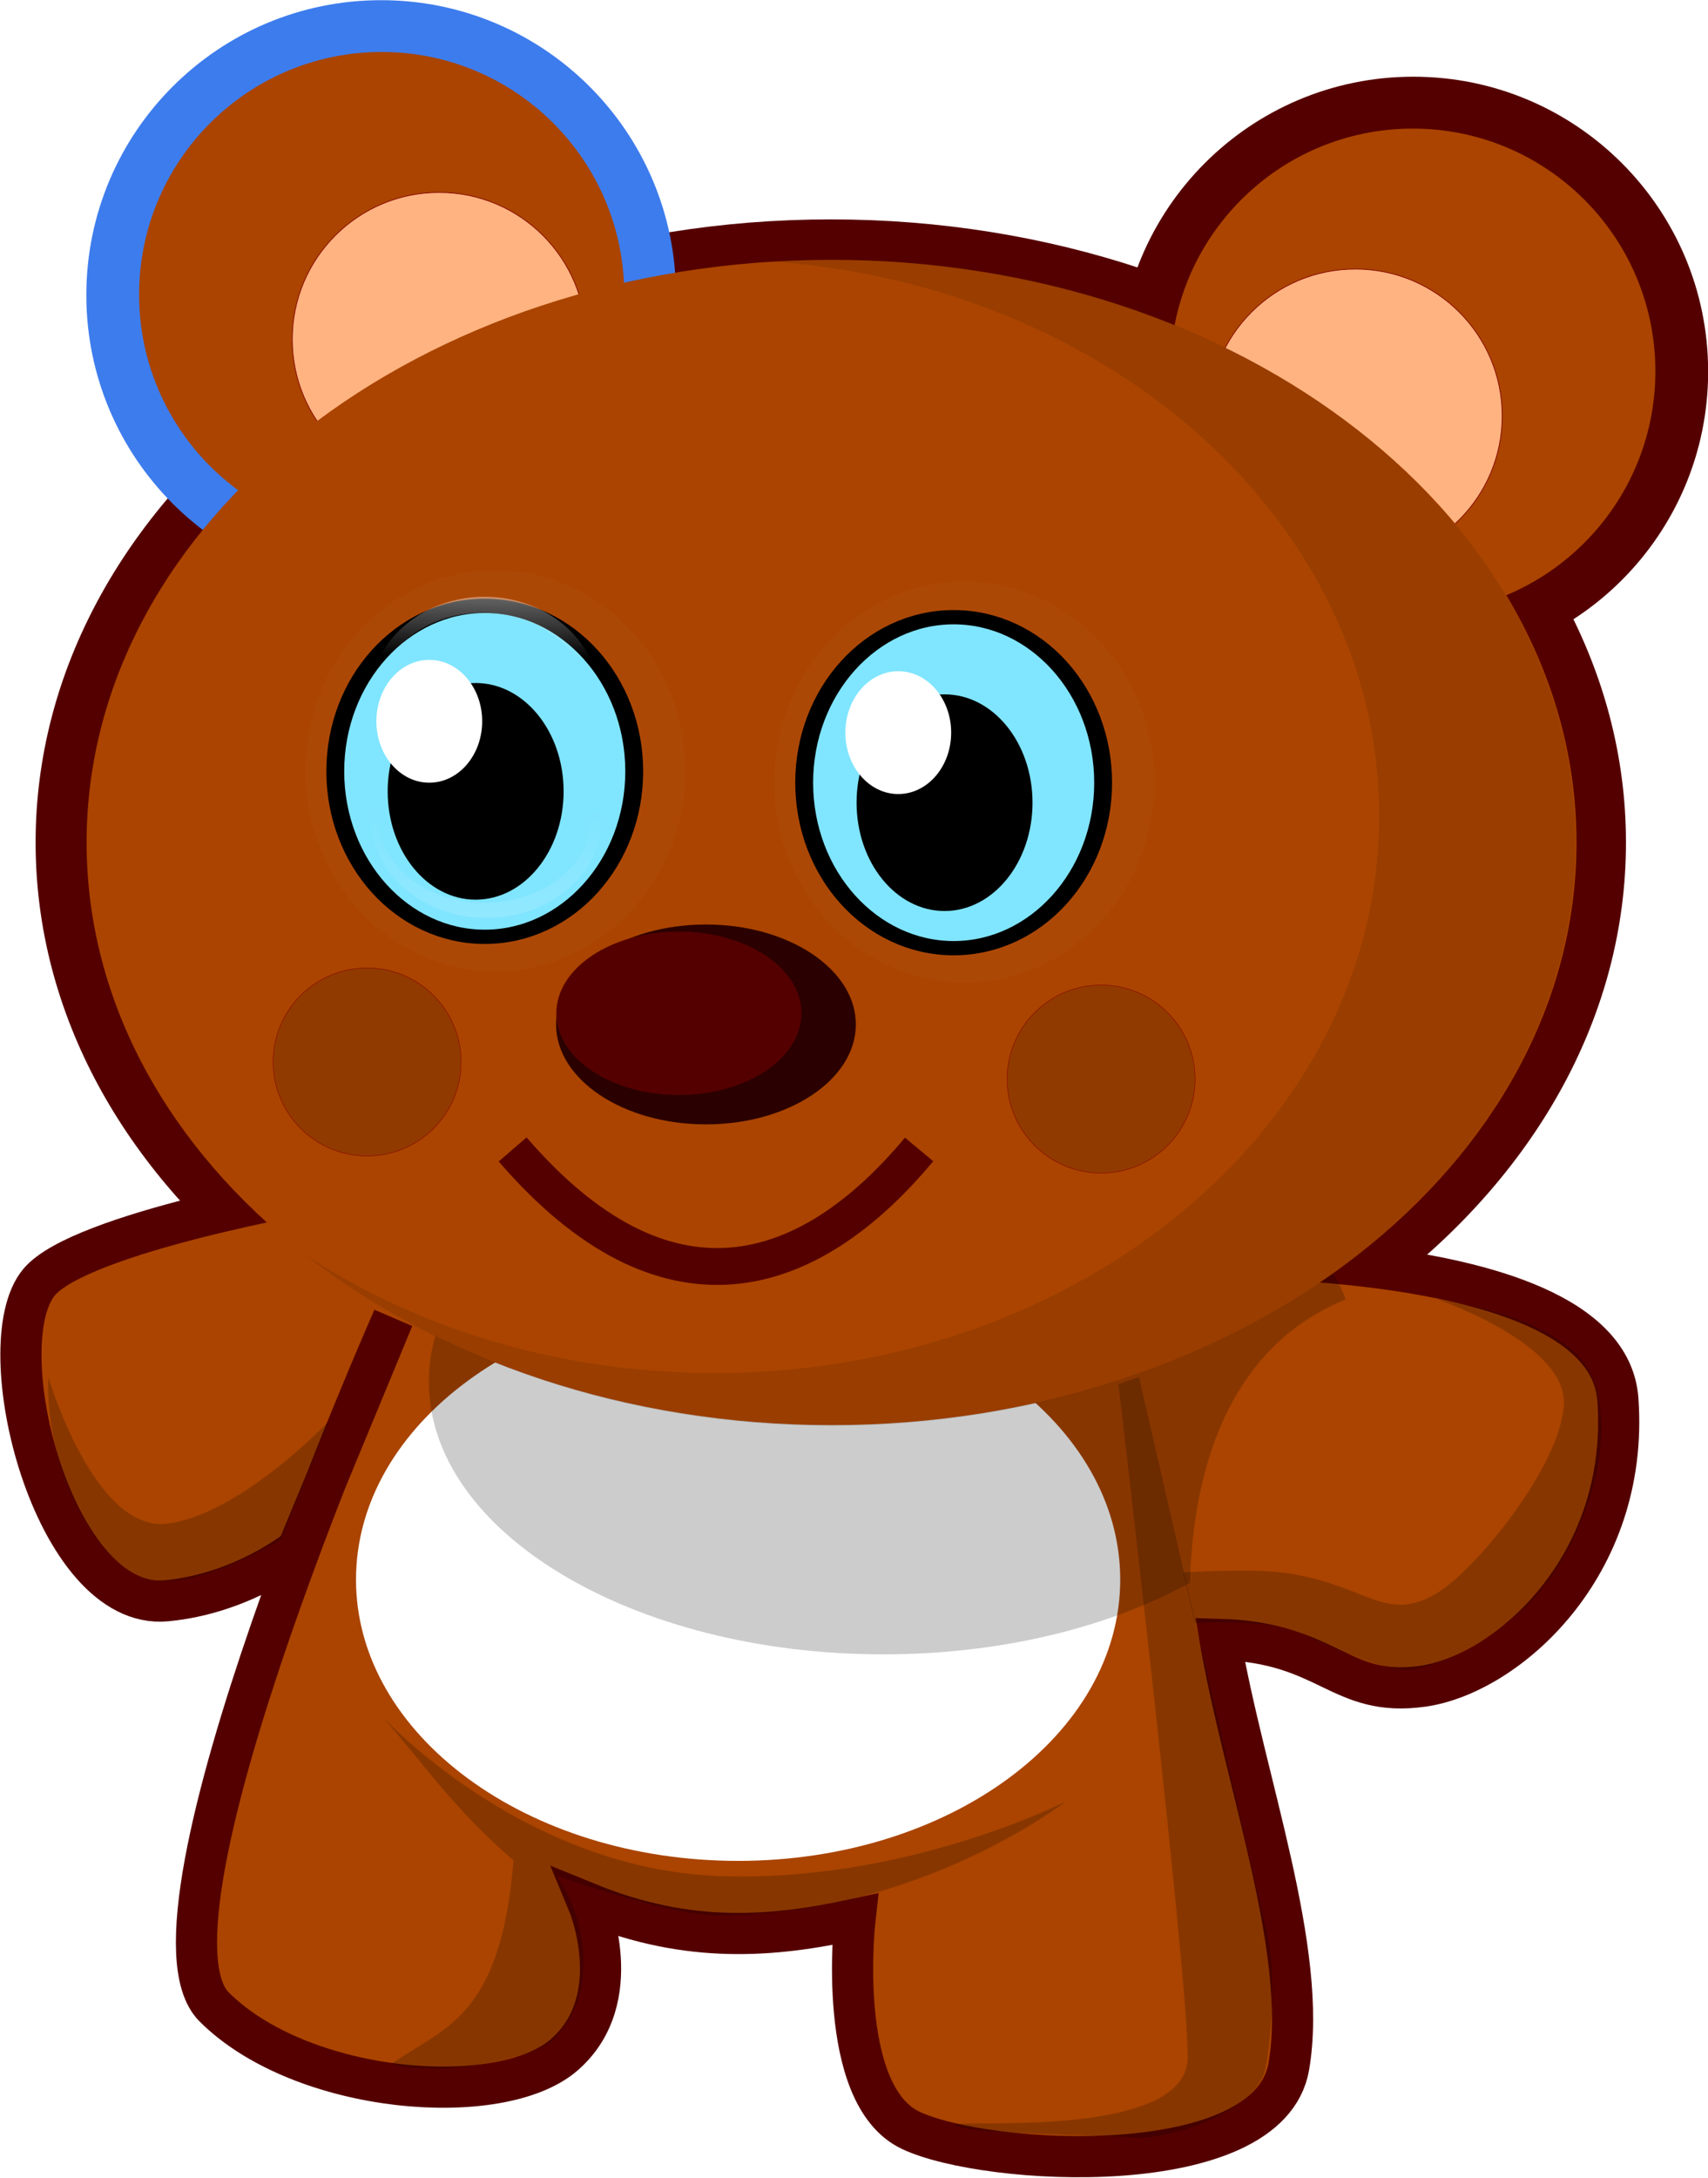 <?xml version="1.0" standalone="no"?>
<svg viewBox="0 0 630.485 803.634" xmlns="http://www.w3.org/2000/svg" xmlns:xlink="http://www.w3.org/1999/xlink">
 <defs>
  <filter id="e">
   <feGaussianBlur stdDeviation="2.487"/>
  </filter>
  <filter id="d">
   <feGaussianBlur stdDeviation=".595"/>
  </filter>
  <filter id="f">
   <feGaussianBlur stdDeviation="1.547"/>
  </filter>
  <filter id="h">
   <feGaussianBlur stdDeviation=".432"/>
  </filter>
  <filter id="g" x="-.131" y="-.095" width="1.262" height="1.189">
   <feGaussianBlur stdDeviation="3.267"/>
  </filter>
  <linearGradient id="a">
   <stop stop-color="#fff" offset="0"/>
   <stop stop-color="#fff" stop-opacity="0" offset="1"/>
  </linearGradient>
  <linearGradient id="c" x1="310.73" x2="311.26" y1="716.17" y2="631.47" gradientTransform="matrix(.609 0 0 .52 182.32 97.042)" gradientUnits="userSpaceOnUse" xlink:href="#a"/>
  <linearGradient id="b" x1="310.73" x2="309.23" y1="716.17" y2="653.49" gradientTransform="matrix(.609 0 0 .52 182.32 97.042)" gradientUnits="userSpaceOnUse" xlink:href="#a"/>
 </defs>
 <g transform="matrix(7.598 0 0 7.598 -721.77 -330.97)">
  <path transform="matrix(.459 0 0 .447 113.31 88.837)" d="m132.2-9.753c0 37.39-37.683 67.7-84.167 67.7s-84.167-30.31-84.167-67.7 37.683-67.7 84.167-67.7 84.167 30.31 84.167 67.7z" fill="#500" style="fill:rgb(85, 0, 0)"/>
  <path transform="matrix(-.824 0 0 .824 208.89 100.93)" d="m72.274-47.72c0 9.6-7.782 17.382-17.382 17.382s-17.382-7.782-17.382-17.382 7.782-17.382 17.382-17.382 17.382 7.782 17.382 17.382z" fill="#500" style="fill:rgb(85, 0, 0)"/>
  <path transform="matrix(-.678 0 0 .678 200.85 93.945)" d="m72.274-47.72c0 9.6-7.782 17.382-17.382 17.382s-17.382-7.782-17.382-17.382 7.782-17.382 17.382-17.382 17.382 7.782 17.382 17.382z" fill="#a40" style="fill:rgb(170, 68, 0)"/>
  <path transform="matrix(-.678 0 0 .678 200.85 93.945)" d="m69.529-44.518c0 5.811-4.71 10.521-10.521 10.521s-10.521-4.71-10.521-10.521 4.71-10.521 10.521-10.521 10.521 4.71 10.521 10.521z" fill="#ffb380" stroke="#800000" stroke-width=".05" style="fill:rgb(255, 179, 128)"/>
  <path transform="matrix(.824 0 0 .824 68.281 97.213)" d="m72.274-47.72c0 9.6-7.782 17.382-17.382 17.382s-17.382-7.782-17.382-17.382 7.782-17.382 17.382-17.382 17.382 7.782 17.382 17.382z" fill="#500" style="fill:#3d7ced"/>
  <path d="m114.1 107.58s-12.956 29.199-8.702 33.453 13.923 5.028 17.017 2.32 1.16-7.348 1.16-7.348c4.899 1.999 9.009 1.633 12.956 0.773 0 0-0.967 8.508 2.707 10.249s17.403 2.514 18.37-3.094-2.153-13.864-3.338-20.749c5.299 0.152 5.798 2.85 9.852 2.275 4.061-0.576 10.055-5.801 9.475-13.923s-24.111-6.857-24.111-6.857l-38.867-3.287s-11.721 2.03-13.729 4.447c-2.542 3.06 0.709 15.985 6.188 15.47 3.738-0.352 6.381-2.514 6.381-2.514z" fill="#a40" stroke="#500" stroke-width="2"/>
  <path transform="matrix(1.295 0 0 1.149 -40.83 -19.783)" d="m146.91 121.9c0 6.567-6.418 11.89-14.335 11.89s-14.335-5.323-14.335-11.89 6.418-11.89 14.335-11.89 14.335 5.323 14.335 11.89z" fill="#fff"/>
  <path transform="matrix(.678 0 0 .678 76.321 90.224)" d="m72.274-47.72c0 9.6-7.782 17.382-17.382 17.382s-17.382-7.782-17.382-17.382 7.782-17.382 17.382-17.382 17.382 7.782 17.382 17.382z" fill="#a40"/>
  <path transform="matrix(.678 0 0 .678 76.321 90.224)" d="m69.529-44.518c0 5.811-4.71 10.521-10.521 10.521s-10.521-4.71-10.521-10.521 4.71-10.521 10.521-10.521 10.521 4.71 10.521 10.521z" fill="#ffb380" stroke="#800000" stroke-width=".05"/>
  <path d="m137.91 97.469c-12.191 0-22.079 5.906-22.079 13.205s9.888 13.236 22.079 13.236c5.748 0 10.968-1.319 14.896-3.475 0.146-5.209 1.699-11.364 7.564-13.763-2.139-5.96-11.867-9.204-22.46-9.204z" opacity=".2"/>
  <path transform="matrix(.43 0 0 .418 114.74 88.555)" d="m132.2-9.753c0 37.39-37.683 67.7-84.167 67.7s-84.167-30.31-84.167-67.7 37.683-67.7 84.167-67.7 84.167 30.31 84.167 67.7z" fill="#a40"/>
  <path transform="matrix(.309 0 0 .235 22.103 -68.471)" d="m343.67 636.02c0 22.882-13.38 41.431-29.885 41.431s-29.885-18.549-29.885-41.431 13.38-41.431 29.885-41.431 29.885 18.549 29.885 41.431z" fill="#fff" filter="url(#e)" opacity=".15"/>
  <path transform="matrix(.243 0 0 .194 42.296 -42.365)" d="m343.67 636.02c0 22.882-13.38 41.431-29.885 41.431s-29.885-18.549-29.885-41.431 13.38-41.431 29.885-41.431 29.885 18.549 29.885 41.431z" fill="#80e5ff" stroke="#000" stroke-width="3.573"/>
  <path transform="matrix(.307 0 0 .221 3.951 -11.228)" d="m373.56 406.5c-10.059 0-18.219 9.657-18.219 21.567s8.16 21.567 18.219 21.567 18.219-9.657 18.219-21.567-8.16-21.567-18.219-21.567zm-0.312 2.83c9.274 0 16.812 8.284 16.812 18.482s-7.538 18.453-16.812 18.453-16.781-8.256-16.781-18.453 7.507-18.482 16.781-18.482z" fill="url(#c)" filter="url(#d)" opacity=".5"/>
  <path transform="matrix(.143 0 0 .127 73.232 1.22)" d="m343.67 636.02c0 22.882-13.38 41.431-29.885 41.431s-29.885-18.549-29.885-41.431 13.38-41.431 29.885-41.431 29.885 18.549 29.885 41.431z" filter="url(#f)"/>
  <path transform="matrix(.086 0 0 .072 88.865 32.799)" d="m343.67 636.02c0 22.882-13.38 41.431-29.885 41.431s-29.885-18.549-29.885-41.431 13.38-41.431 29.885-41.431 29.885 18.549 29.885 41.431z" fill="#fff" filter="url(#g)"/>
  <path transform="matrix(.307 0 0 -.231 3.856 176.41)" d="m373.56 406.5c-10.059 0-18.219 9.657-18.219 21.567s8.16 21.567 18.219 21.567 18.219-9.657 18.219-21.567-8.16-21.567-18.219-21.567zm-0.312 2.83c9.274 0 16.812 8.284 16.812 18.482s-7.538 18.453-16.812 18.453-16.781-8.256-16.781-18.453 7.507-18.482 16.781-18.482z" fill="url(#b)" filter="url(#h)"/>
  <path d="m119.9 99.387c7.428 8.614 14.353 6.472 19.748 0" fill="none" stroke="#500" stroke-width="1.79"/>
  <path d="m97.344 110.45s2.223 7.556 5.778 7.112 7.84-4.965 7.84-4.965l-2.319 5.732s-3.969 2.45-6.267 1.967c-2.29-0.32-5.213-4.956-5.033-9.846z" fill-opacity=".2"/>
  <path d="m135.38 56.156c-1.012 0-2.01 0.03-3 0.094 16.582 1.131 29.625 12.744 29.625 26.938 0 14.943-14.458 27.062-32.281 27.062-7.511 0-14.423-2.143-19.906-5.75 6.544 5.127 15.577 8.312 25.562 8.312 19.97 0 36.156-12.698 36.156-28.344s-16.186-28.312-36.156-28.312z" opacity=".1"/>
  <path transform="matrix(.309 0 0 .235 44.884 -67.919)" d="m343.67 636.02c0 22.882-13.38 41.431-29.885 41.431s-29.885-18.549-29.885-41.431 13.38-41.431 29.885-41.431 29.885 18.549 29.885 41.431z" fill="#fff" filter="url(#e)" opacity=".15"/>
  <path transform="matrix(.243 0 0 .194 65.077 -41.813)" d="m343.67 636.02c0 22.882-13.38 41.431-29.885 41.431s-29.885-18.549-29.885-41.431 13.38-41.431 29.885-41.431 29.885 18.549 29.885 41.431z" fill="#80e5ff" stroke="#000" stroke-width="3.573"/>
  <path transform="matrix(.307 0 0 .221 26.731 -10.677)" d="m373.56 406.5c-10.059 0-18.219 9.657-18.219 21.567s8.16 21.567 18.219 21.567 18.219-9.657 18.219-21.567-8.16-21.567-18.219-21.567zm-0.312 2.83c9.274 0 16.812 8.284 16.812 18.482s-7.538 18.453-16.812 18.453-16.781-8.256-16.781-18.453 7.507-18.482 16.781-18.482z" fill="url(#c)" filter="url(#d)" opacity=".5"/>
  <path transform="matrix(.143 0 0 .127 96.013 1.771)" d="m343.67 636.02c0 22.882-13.38 41.431-29.885 41.431s-29.885-18.549-29.885-41.431 13.38-41.431 29.885-41.431 29.885 18.549 29.885 41.431z" filter="url(#f)"/>
  <path transform="matrix(.086 0 0 .072 111.65 33.35)" d="m343.67 636.02c0 22.882-13.38 41.431-29.885 41.431s-29.885-18.549-29.885-41.431 13.38-41.431 29.885-41.431 29.885 18.549 29.885 41.431z" fill="#fff" filter="url(#g)"/>
  <path transform="matrix(.307 0 0 -.231 26.637 176.96)" d="m373.56 406.5c-10.059 0-18.219 9.657-18.219 21.567s8.16 21.567 18.219 21.567 18.219-9.657 18.219-21.567-8.16-21.567-18.219-21.567zm-0.312 2.83c9.274 0 16.812 8.284 16.812 18.482s-7.538 18.453-16.812 18.453-16.781-8.256-16.781-18.453 7.507-18.482 16.781-18.482z" fill="url(#b)" filter="url(#h)"/>
  <path d="m153.05 122.4s3.471-0.294 5.316 0.557 3.832 1.703 4.967 1.703 4.136-1.206 6.244-3.548c2.456-2.729 4.153-7.904 2.686-10.85-1.457-2.927-7.55-3.558-7.511-3.624 0 0 6.363 2.151 6.221 5.131s-4.316 8.095-6.221 9.202c-2.478 1.44-3.389-0.46-7.303-1.015-1.675-0.238-4.967-0.024-4.967-0.024z" opacity=".2"/>
  <path transform="matrix(1.513 0 0 1.513 -65.441 -51.455)" d="m133.52 95.685c0 1.772-2.155 3.208-4.813 3.208s-4.813-1.437-4.813-3.208 2.155-3.208 4.813-3.208 4.813 1.437 4.813 3.208z" fill="#2b0000"/>
  <path transform="matrix(1.237 0 0 1.237 -31.234 -25.589)" d="m133.52 95.685c0 1.772-2.155 3.208-4.813 3.208s-4.813-1.437-4.813-3.208 2.155-3.208 4.813-3.208 4.813 1.437 4.813 3.208z" fill="#500"/>
  <path d="m113.55 126.91s6.729 7.357 16.247 7.762c9.099 0.388 16.969-3.61 16.969-3.61s-7.137 5.559-16.959 5.524c-2.354-8e-3 -7.772-1.914-7.772-1.914 1.562 2.21 2.045 5.983-0.326 8.09-0.805 0.655-5.008 1.749-7.69 1.043 2.438-1.765 5.304-2.116 5.922-9.887-2.886-2.487-4.364-4.693-6.39-7.008z" fill-opacity=".2"/>
  <path transform="matrix(-.434 0 0 .434 138.44 114.46)" d="m69.529-44.518c0 5.811-4.71 10.521-10.521 10.521s-10.521-4.71-10.521-10.521 4.71-10.521 10.521-10.521 10.521 4.71 10.521 10.521z" fill-opacity=".15" stroke="#800000" stroke-width=".05"/>
  <path transform="matrix(-.434 0 0 .434 174.1 115.29)" d="m69.529-44.518c0 5.811-4.71 10.521-10.521 10.521s-10.521-4.71-10.521-10.521 4.71-10.521 10.521-10.521 10.521 4.71 10.521 10.521z" fill-opacity=".15" stroke="#800000" stroke-width=".05"/>
  <path d="m150.33 110.44s5.844 25.367 6.278 27.249 0.063 5.607-0.153 6.423c-0.583 2.21-5.058 3.419-6.361 3.274s-7.816-0.145-8.684-0.579 11.289 0.868 11.289-3.329-3.368-32.694-3.368-32.694z" fill-opacity=".2"/>
 </g>
</svg>
